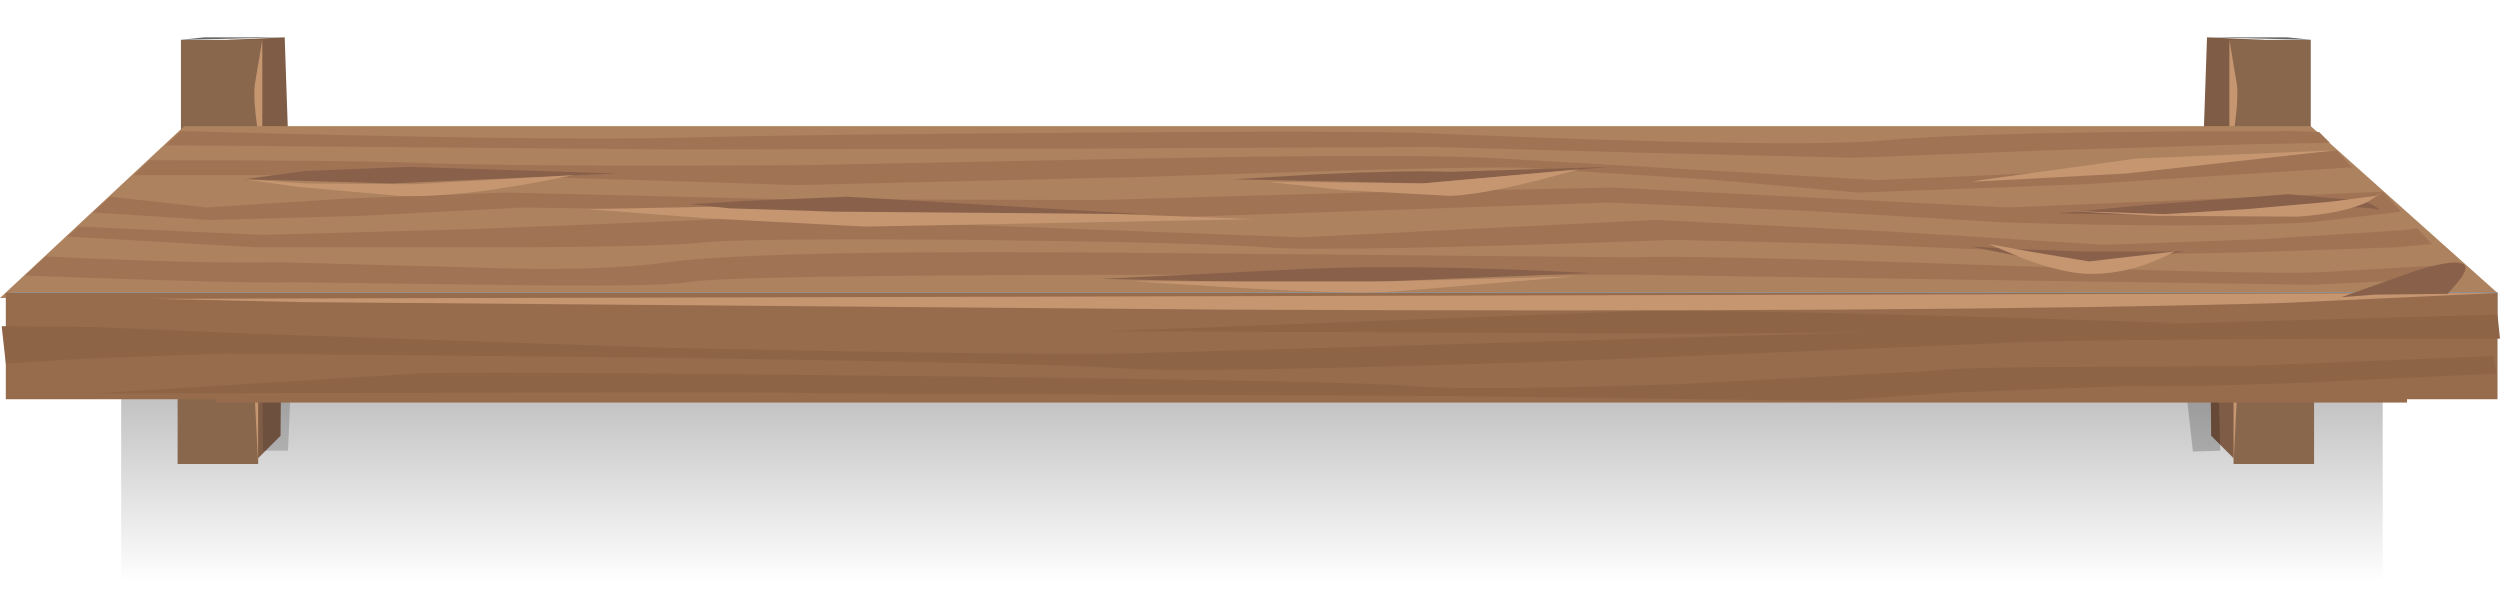 <?xml version="1.0" encoding="UTF-8" standalone="no"?>
<svg xmlns:xlink="http://www.w3.org/1999/xlink" height="35.5px" width="150.6px" xmlns="http://www.w3.org/2000/svg">
  <g transform="matrix(1.0, 0.0, 0.0, 1.0, 0.0, 0.0)">
    <use height="43.3" transform="matrix(0.817, 0.0, 0.0, 0.654, 7.3, 18.3)" width="166.75" xlink:href="#sprite0"/>
    <use height="25.7" transform="matrix(1.0, 0.0, 0.0, 1.0, 0.0, 2.25)" width="150.6" xlink:href="#sprite1"/>
    <use height="0.0" id="price_tag_pt" transform="matrix(1.0, 0.0, 0.0, 1.0, 75.3, 29.6)" width="0.0" xlink:href="#sprite2"/>
  </g>
  <defs>
    <g id="sprite0" transform="matrix(1.0, 0.0, 0.0, 1.0, 0.0, 0.0)">
      <use height="43.3" transform="matrix(1.0, 0.0, 0.0, 1.0, 0.0, 0.0)" width="166.75" xlink:href="#shape0"/>
    </g>
    <g id="shape0" transform="matrix(1.0, 0.0, 0.0, 1.0, 0.0, 0.0)">
      <path d="M166.75 43.3 L0.0 43.3 0.0 0.0 166.75 0.0 166.75 43.3" fill="url(#gradient0)" fill-rule="evenodd" stroke="none"/>
    </g>
    <linearGradient gradientTransform="matrix(0.0, -0.041, -0.047, 0.0, 83.35, 5.15)" gradientUnits="userSpaceOnUse" id="gradient0" spreadMethod="pad" x1="-819.2" x2="819.2">
      <stop offset="0.196" stop-color="#000000" stop-opacity="0.0"/>
      <stop offset="1.0" stop-color="#000000" stop-opacity="0.769"/>
    </linearGradient>
    <g id="sprite1" transform="matrix(1.0, 0.0, 0.0, 1.0, 0.0, -2.25)">
      <use height="25.7" transform="matrix(1.0, 0.0, 0.0, 1.0, 0.0, 2.25)" width="150.6" xlink:href="#shape1"/>
    </g>
    <g id="shape1" transform="matrix(1.0, 0.0, 0.0, 1.0, 0.0, -2.25)">
      <path d="M13.55 15.15 L17.0 15.15 16.9 26.25 15.2 27.95 13.55 15.15" fill="#7f5c45" fill-rule="evenodd" stroke="none"/>
      <path d="M13.8 15.15 L13.8 27.95 Q13.4 24.4 13.4 21.65 L13.6 17.4 13.8 15.15" fill="#727272" fill-rule="evenodd" stroke="none"/>
      <path d="M16.15 15.15 L15.55 15.15 15.55 27.95 10.7 27.95 10.7 15.1 16.15 15.1 16.15 15.15" fill="#89674c" fill-rule="evenodd" stroke="none"/>
      <path d="M16.15 15.05 L15.55 15.05 15.55 27.8 10.7 27.8 10.7 14.95 16.15 14.95 16.15 15.05" fill="url(#gradient1)" fill-rule="evenodd" stroke="none"/>
      <path d="M15.55 15.25 L15.55 27.95 15.15 20.0 Q15.0 16.5 15.3 15.5 L15.55 15.25" fill="#c69671" fill-rule="evenodd" stroke="none"/>
      <path d="M15.4 9.55 L13.75 2.4 17.15 2.25 17.4 9.55 15.4 9.55" fill="#7f5c45" fill-rule="evenodd" stroke="none"/>
      <path d="M14.0 2.4 L14.0 9.55 Q13.6 7.55 13.6 6.0 L13.85 3.6 14.0 2.4" fill="#727272" fill-rule="evenodd" stroke="none"/>
      <path d="M10.9 2.4 L16.35 2.4 15.8 2.4 15.8 9.55 10.9 9.55 10.9 2.4" fill="#89674c" fill-rule="evenodd" stroke="none"/>
      <path d="M15.8 2.4 L15.8 9.55 Q15.2 6.25 15.35 5.1 L15.8 2.4" fill="#c69671" fill-rule="evenodd" stroke="none"/>
      <path d="M10.85 2.4 L12.3 2.25 17.15 2.25 10.85 2.4" fill="#666666" fill-rule="evenodd" stroke="none"/>
      <path d="M136.55 15.15 L133.1 15.15 133.2 26.25 134.9 27.95 136.55 15.15" fill="#7f5c45" fill-rule="evenodd" stroke="none"/>
      <path d="M136.3 15.15 L136.3 27.95 Q136.7 24.4 136.7 21.65 L136.5 17.4 136.3 15.15" fill="#727272" fill-rule="evenodd" stroke="none"/>
      <path d="M133.95 15.15 L134.55 15.15 134.55 27.95 139.4 27.95 139.4 15.1 133.95 15.1 133.95 15.15" fill="#89674c" fill-rule="evenodd" stroke="none"/>
      <path d="M133.95 15.05 L134.55 15.05 134.55 27.8 139.4 27.8 139.4 14.95 133.95 14.95 133.95 15.05" fill="url(#gradient2)" fill-rule="evenodd" stroke="none"/>
      <path d="M134.55 15.25 L134.55 27.95 134.95 20.0 Q135.1 16.5 134.8 15.5 L134.55 15.25" fill="#c69671" fill-rule="evenodd" stroke="none"/>
      <path d="M134.7 9.55 L136.35 2.4 132.95 2.25 132.7 9.55 134.7 9.55" fill="#7f5c45" fill-rule="evenodd" stroke="none"/>
      <path d="M136.1 2.4 L136.1 9.55 Q136.5 7.55 136.5 6.0 L136.25 3.6 136.1 2.4" fill="#727272" fill-rule="evenodd" stroke="none"/>
      <path d="M139.2 2.4 L133.75 2.4 134.3 2.4 134.3 9.55 139.2 9.55 139.2 2.4" fill="#89674c" fill-rule="evenodd" stroke="none"/>
      <path d="M134.3 2.4 L134.3 9.55 Q134.9 6.25 134.75 5.1 L134.3 2.4" fill="#c69671" fill-rule="evenodd" stroke="none"/>
      <path d="M139.25 2.4 L137.8 2.25 132.95 2.25 139.25 2.4" fill="#666666" fill-rule="evenodd" stroke="none"/>
      <path d="M139.2 7.6 L150.45 17.65 0.0 17.95 11.1 7.6 139.2 7.6" fill="#ad825e" fill-rule="evenodd" stroke="none"/>
      <path d="M64.8 8.0 Q82.3 7.85 86.55 8.05 108.15 8.95 113.6 8.45 119.65 7.9 138.15 7.9 L139.7 7.95 140.35 8.6 135.15 8.7 123.55 9.05 111.65 9.5 98.9 9.2 86.25 8.85 64.5 8.95 40.75 9.0 10.0 8.75 10.9 7.9 Q33.4 8.5 40.75 8.3 48.1 8.1 64.8 8.0" fill="#a07355" fill-rule="evenodd" stroke="none"/>
      <path d="M66.3 9.6 Q83.25 9.25 89.55 9.5 L102.6 10.25 113.05 10.85 127.85 10.2 140.75 9.05 141.7 10.1 141.3 10.1 125.5 11.1 111.95 11.6 102.8 10.8 91.65 10.1 Q88.35 10.0 69.05 10.65 L47.95 11.15 Q27.2 10.45 23.2 10.55 L8.05 10.55 9.0 9.65 Q20.95 9.65 24.9 9.8 31.0 10.05 48.45 9.95 L66.3 9.6" fill="#a07355" fill-rule="evenodd" stroke="none"/>
      <path d="M66.3 12.05 L81.95 11.6 97.15 11.3 108.05 11.85 120.9 12.5 143.55 11.55 144.65 12.75 139.1 13.4 Q132.15 13.75 120.8 13.4 L108.9 12.7 96.85 12.2 65.9 13.25 48.95 12.75 31.45 12.5 21.75 13.0 12.65 13.25 5.6 12.8 6.65 11.85 12.45 12.5 21.05 11.95 30.45 11.6 47.1 12.0 66.3 12.05" fill="#a07355" fill-rule="evenodd" stroke="none"/>
      <path d="M70.35 15.25 L98.25 15.5 Q101.75 15.35 119.15 15.95 136.45 16.55 139.8 16.4 L147.6 15.95 148.35 16.75 139.2 17.15 118.5 16.85 98.65 16.55 70.95 16.55 Q44.05 16.55 41.4 17.0 39.6 17.3 29.35 17.15 L17.55 17.0 Q15.2 17.1 1.5 16.6 L2.75 15.45 Q12.25 15.9 16.85 15.8 L28.1 16.1 Q35.9 16.4 40.2 15.8 46.15 15.0 70.35 15.25" fill="#a07355" fill-rule="evenodd" stroke="none"/>
      <path d="M61.0 13.65 L78.4 14.3 88.4 13.8 99.75 13.25 113.85 13.95 126.8 14.75 136.45 14.4 145.0 13.85 145.6 13.75 146.5 14.7 144.3 14.9 135.3 15.2 Q127.25 15.4 123.7 15.2 L111.45 14.7 100.85 14.45 Q80.25 15.2 76.3 14.9 72.3 14.6 58.45 14.45 44.9 14.35 42.4 14.6 39.55 14.9 28.95 14.9 L15.45 14.9 4.05 14.25 4.75 13.65 15.75 14.15 28.55 13.8 42.4 13.25 Q45.15 13.0 61.0 13.65" fill="#a07355" fill-rule="evenodd" stroke="none"/>
      <path d="M150.45 18.95 L0.6 18.95 0.6 17.65 0.9 17.6 150.45 17.6 150.45 18.95" fill="#919191" fill-rule="evenodd" stroke="none"/>
      <path d="M133.65 23.25 L133.75 27.15 132.1 27.2 131.7 23.6 17.5 23.6 17.35 27.15 15.85 27.15 15.8 23.25 133.65 23.25" fill="url(#gradient3)" fill-rule="evenodd" stroke="none"/>
      <path d="M13.0 24.25 L13.0 24.05 0.35 24.05 0.35 17.65 150.45 17.65 150.45 24.05 145.0 24.05 145.0 24.25 13.0 24.25" fill="#966c4d" fill-rule="evenodd" stroke="none"/>
      <path d="M0.1 19.65 L5.8 19.7 15.1 20.1 40.05 20.95 Q61.35 21.4 67.75 21.3 L119.9 19.8 150.45 18.95 150.6 20.4 Q124.25 20.4 119.8 20.7 L94.35 21.75 Q71.7 22.5 67.85 22.2 64.1 21.9 40.25 21.55 L13.5 21.3 5.2 21.6 0.35 21.9 0.1 19.65" fill="#8e6447" fill-rule="evenodd" stroke="none"/>
      <path d="M49.65 23.7 Q46.6 23.6 34.45 23.65 L5.65 23.7 25.1 22.5 Q28.2 22.35 54.55 22.65 81.65 22.95 84.9 23.25 88.15 23.55 100.95 23.15 L116.2 22.35 Q118.3 22.1 125.85 22.1 L135.1 22.05 150.2 21.45 150.4 22.5 147.3 22.65 138.9 23.05 Q131.05 23.35 128.2 23.25 L117.6 23.65 110.25 24.15 86.5 23.85 49.65 23.7" fill="#8e6447" fill-rule="evenodd" stroke="none"/>
      <path d="M130.95 19.45 L122.85 19.95 102.0 20.1 66.6 19.95 98.3 18.75 Q105.05 18.6 130.95 19.45" fill="#8e6447" fill-rule="evenodd" stroke="none"/>
      <path d="M73.7 18.65 L18.25 18.2 9.15 18.0 150.45 17.65 137.55 18.25 Q116.15 18.85 73.7 18.65" fill="#c69671" fill-rule="evenodd" stroke="none"/>
      <path d="M123.95 12.85 L129.2 12.35 137.85 11.7 142.35 12.1 Q143.15 12.4 143.35 12.65 142.25 12.3 137.85 12.7 L129.25 12.95 123.95 12.85" fill="#89614a" fill-rule="evenodd" stroke="none"/>
      <path d="M66.35 16.8 L78.5 16.2 Q85.35 15.9 95.85 16.45 L79.65 17.1 66.35 16.8" fill="#89614a" fill-rule="evenodd" stroke="none"/>
      <path d="M23.6 11.05 L14.7 10.8 18.35 10.3 24.6 10.05 37.2 10.45 23.6 11.05" fill="#89614a" fill-rule="evenodd" stroke="none"/>
      <path d="M74.3 10.8 L79.3 10.5 Q84.8 10.25 87.35 10.35 L96.95 10.05 85.7 11.05 74.3 10.8" fill="#89614a" fill-rule="evenodd" stroke="none"/>
      <path d="M118.7 14.85 L121.3 15.0 125.45 15.15 131.6 15.15 126.75 15.9 121.7 15.45 118.7 14.85" fill="#89614a" fill-rule="evenodd" stroke="none"/>
      <path d="M131.0 15.15 Q128.5 16.5 125.95 16.5 124.4 16.5 121.95 15.6 L119.8 14.7 122.25 15.15 125.85 15.75 131.0 15.15" fill="#c69671" fill-rule="evenodd" stroke="none"/>
      <path d="M138.45 13.05 L129.85 13.0 124.5 12.7 130.35 12.9 135.3 12.6 140.4 12.15 143.1 11.8 143.55 11.55 142.65 12.15 Q141.2 12.85 138.45 13.05" fill="#c69671" fill-rule="evenodd" stroke="none"/>
      <path d="M94.85 16.65 L84.15 17.55 Q81.8 17.75 74.8 17.35 L68.25 16.95 83.6 16.95 94.85 16.65" fill="#c69671" fill-rule="evenodd" stroke="none"/>
      <path d="M95.1 10.2 Q89.85 11.7 87.35 11.8 L80.9 11.45 76.35 10.95 85.7 11.05 95.1 10.2" fill="#c69671" fill-rule="evenodd" stroke="none"/>
      <path d="M14.7 10.8 L18.35 11.05 24.9 11.1 34.55 10.55 Q27.9 11.95 24.0 11.8 L17.9 11.25 14.7 10.8" fill="#c69671" fill-rule="evenodd" stroke="none"/>
      <path d="M35.4 12.6 L43.0 12.45 55.2 12.45 75.6 13.2 52.1 13.65 42.55 13.15 35.4 12.6" fill="#c69671" fill-rule="evenodd" stroke="none"/>
      <path d="M118.8 10.95 L119.3 10.85 128.7 9.55 140.75 9.05 128.1 10.45 118.8 10.95" fill="#c69671" fill-rule="evenodd" stroke="none"/>
      <path d="M141.05 17.9 L145.55 16.3 Q149.7 15.05 148.05 17.0 L147.45 17.7 143.05 17.75 141.05 17.9" fill="#89614a" fill-rule="evenodd" stroke="none"/>
      <path d="M41.55 12.3 L44.95 12.1 51.0 11.85 68.85 12.9 50.25 12.75 43.95 12.55 41.55 12.3" fill="#89614a" fill-rule="evenodd" stroke="none"/>
    </g>
    <linearGradient gradientTransform="matrix(0.0, 0.009, 0.006, 0.0, 13.4, 16.45)" gradientUnits="userSpaceOnUse" id="gradient1" spreadMethod="pad" x1="-819.2" x2="819.2">
      <stop offset="0.0" stop-color="#000000"/>
      <stop offset="0.09" stop-color="#000000" stop-opacity="0.796"/>
      <stop offset="1.0" stop-color="#000000" stop-opacity="0.0"/>
    </linearGradient>
    <linearGradient gradientTransform="matrix(0.0, 0.009, -0.006, 0.0, 136.7, 16.45)" gradientUnits="userSpaceOnUse" id="gradient2" spreadMethod="pad" x1="-819.2" x2="819.2">
      <stop offset="0.0" stop-color="#000000"/>
      <stop offset="0.09" stop-color="#000000" stop-opacity="0.796"/>
      <stop offset="1.0" stop-color="#000000" stop-opacity="0.0"/>
    </linearGradient>
    <linearGradient gradientTransform="matrix(0.068, 0.0, 0.0, -0.051, 72.45, 25.25)" gradientUnits="userSpaceOnUse" id="gradient3" spreadMethod="pad" x1="-819.2" x2="819.2">
      <stop offset="0.0" stop-color="#231f20" stop-opacity="0.2"/>
      <stop offset="0.063" stop-color="#1e1b1b" stop-opacity="0.2"/>
      <stop offset="0.333" stop-color="#0d0c0c" stop-opacity="0.2"/>
      <stop offset="0.631" stop-color="#030303" stop-opacity="0.2"/>
      <stop offset="1.0" stop-color="#000000" stop-opacity="0.2"/>
    </linearGradient>
  </defs>
</svg>
